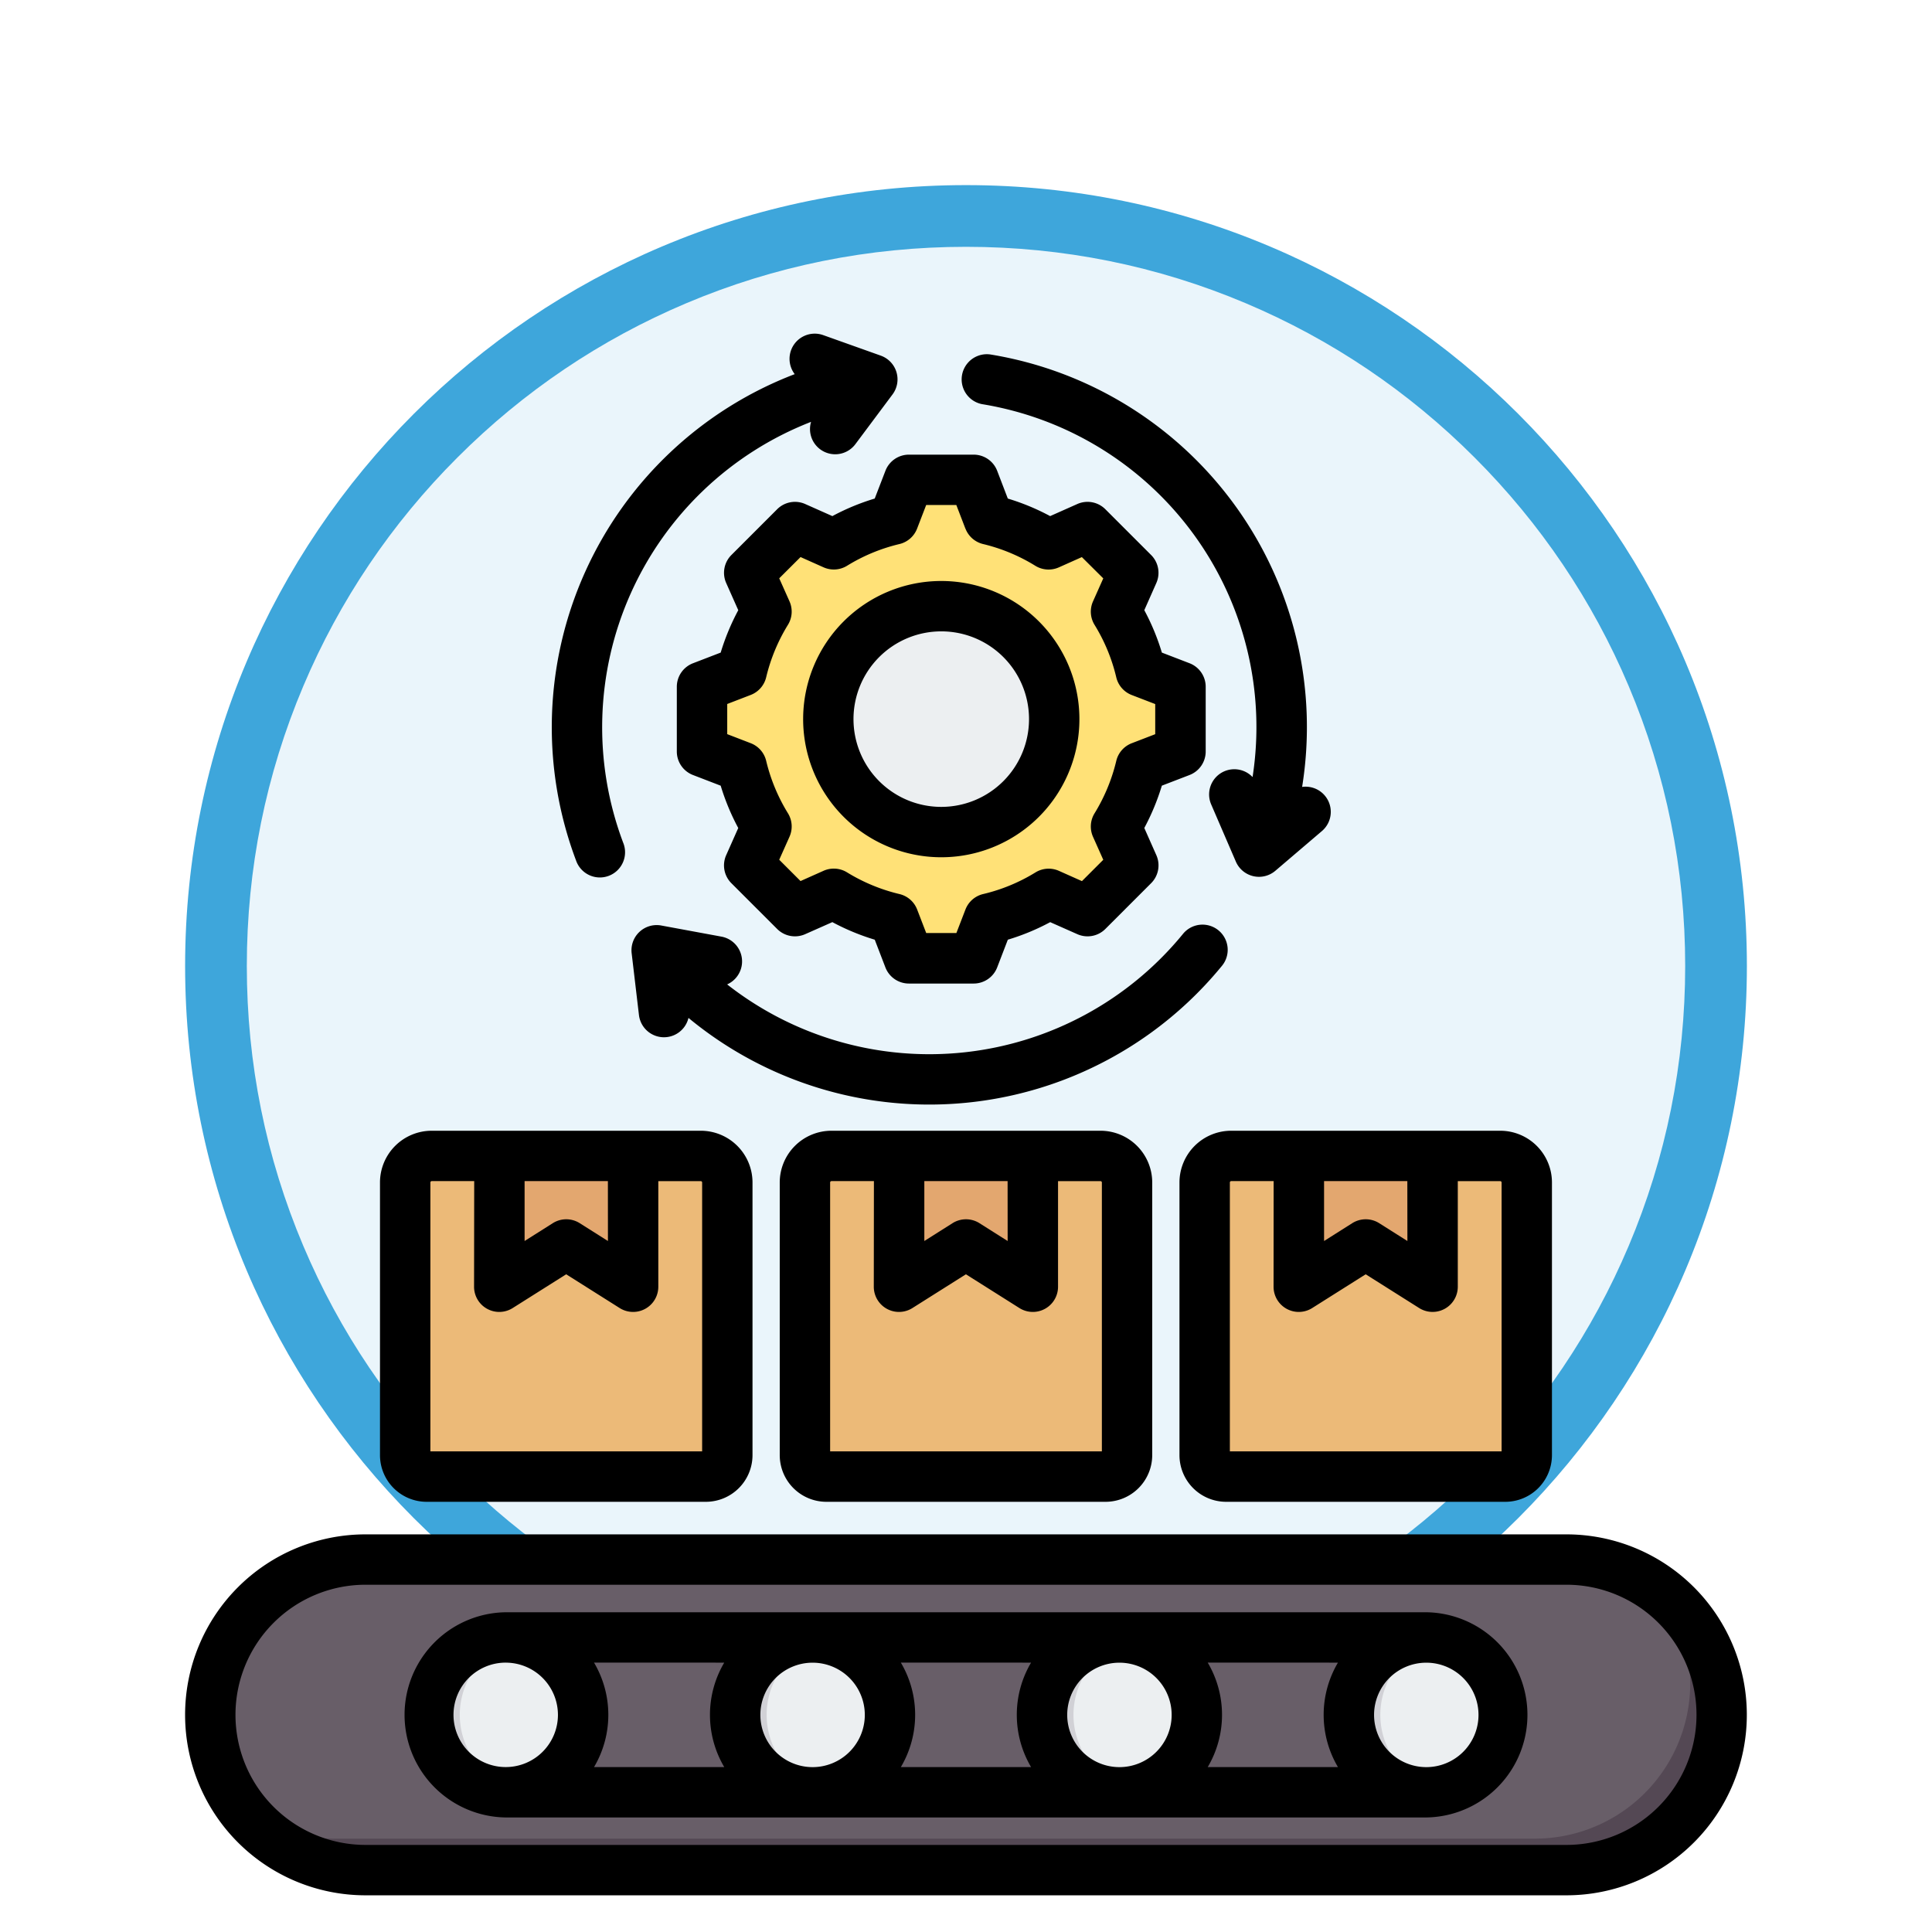 <svg xmlns="http://www.w3.org/2000/svg" xmlns:xlink="http://www.w3.org/1999/xlink" width="93.934" height="93.934" viewBox="0 0 93.934 93.934">
  <defs>
    <filter id="Trazado_978624" x="0" y="0" width="93.934" height="93.934" filterUnits="userSpaceOnUse">
      <feOffset dy="3" input="SourceAlpha"/>
      <feGaussianBlur stdDeviation="3" result="blur"/>
      <feFlood flood-opacity="0.161"/>
      <feComposite operator="in" in2="blur"/>
      <feComposite in="SourceGraphic"/>
    </filter>
  </defs>
  <g id="Grupo_1213615" data-name="Grupo 1213615" transform="translate(-188 -1051.533)">
    <g id="Grupo_1181206" data-name="Grupo 1181206" transform="translate(-421 -614)">
      <g id="Grupo_1211237" data-name="Grupo 1211237" transform="translate(0 -377.186)">
        <g id="Grupo_1208063" data-name="Grupo 1208063" transform="translate(412 612.719)">
          <g id="Grupo_1144123" data-name="Grupo 1144123" transform="translate(206 1436)">
            <g transform="matrix(1, 0, 0, 1, -9, -6)" filter="url(#Trazado_978624)">
              <g id="Trazado_978624-2" data-name="Trazado 978624" transform="translate(9 6)" fill="#eaf5fb">
                <path d="M 37.967 74.434 C 33.043 74.434 28.268 73.47 23.773 71.568 C 19.43 69.732 15.53 67.102 12.181 63.753 C 8.831 60.403 6.202 56.503 4.365 52.161 C 2.464 47.666 1.5 42.89 1.5 37.967 C 1.5 33.043 2.464 28.268 4.365 23.773 C 6.202 19.43 8.831 15.53 12.181 12.181 C 15.53 8.831 19.43 6.202 23.773 4.365 C 28.268 2.464 33.043 1.5 37.967 1.5 C 42.89 1.5 47.666 2.464 52.161 4.365 C 56.503 6.202 60.403 8.831 63.753 12.181 C 67.102 15.53 69.732 19.43 71.568 23.773 C 73.47 28.268 74.434 33.043 74.434 37.967 C 74.434 42.89 73.47 47.666 71.568 52.161 C 69.732 56.503 67.102 60.403 63.753 63.753 C 60.403 67.102 56.503 69.732 52.161 71.568 C 47.666 73.47 42.89 74.434 37.967 74.434 Z" stroke="none"/>
                <path d="M 37.967 3 C 33.245 3 28.666 3.924 24.357 5.747 C 20.194 7.508 16.454 10.029 13.242 13.242 C 10.029 16.454 7.508 20.194 5.747 24.357 C 3.924 28.666 3 33.245 3 37.967 C 3 42.689 3.924 47.268 5.747 51.577 C 7.508 55.74 10.029 59.48 13.242 62.692 C 16.454 65.904 20.194 68.426 24.357 70.187 C 28.666 72.009 33.245 72.934 37.967 72.934 C 42.689 72.934 47.268 72.009 51.577 70.187 C 55.74 68.426 59.48 65.904 62.692 62.692 C 65.904 59.48 68.426 55.74 70.187 51.577 C 72.009 47.268 72.934 42.689 72.934 37.967 C 72.934 33.245 72.009 28.666 70.187 24.357 C 68.426 20.194 65.904 16.454 62.692 13.242 C 59.48 10.029 55.74 7.508 51.577 5.747 C 47.268 3.924 42.689 3 37.967 3 M 37.967 0 C 58.935 0 75.934 16.998 75.934 37.967 C 75.934 58.935 58.935 75.934 37.967 75.934 C 16.998 75.934 0 58.935 0 37.967 C 0 16.998 16.998 0 37.967 0 Z" stroke="none" fill="#3ea6db"/>
              </g>
            </g>
          </g>
        </g>
      </g>
    </g>
    <g id="proceso-de-fabricacion" transform="translate(190 1060.751)">
      <g id="Grupo_1213614" data-name="Grupo 1213614" transform="translate(8.225 14.11)">
        <g id="Grupo_1213606" data-name="Grupo 1213606" transform="translate(0 52.499)">
          <path id="Trazado_1082469" data-name="Trazado 1082469" d="M22.55,396.371a7.55,7.55,0,0,0,0,15.1H80.935a7.55,7.55,0,0,0,0-15.1Z" transform="translate(-15 -396.371)" fill="#685e68" fill-rule="evenodd"/>
          <path id="Trazado_1082470" data-name="Trazado 1082470" d="M24.8,416.742a7.549,7.549,0,0,0,4.518,1.5H87.707a7.55,7.55,0,0,0,6.049-12.067,7.55,7.55,0,0,1-4.518,13.6H30.853a7.551,7.551,0,0,1-6.049-3.032Z" transform="translate(-23.303 -404.674)" fill="#544854" fill-rule="evenodd"/>
          <path id="Trazado_1082471" data-name="Trazado 1082471" d="M132.757,421.1a3.764,3.764,0,1,1-3.764,3.764A3.766,3.766,0,0,1,132.757,421.1Zm-14.919,0a3.764,3.764,0,1,1-3.764,3.764A3.766,3.766,0,0,1,117.838,421.1Zm-14.919,0a3.764,3.764,0,1,1-3.764,3.764A3.765,3.765,0,0,1,102.919,421.1ZM88,421.1a3.764,3.764,0,1,1-3.764,3.764A3.766,3.766,0,0,1,88,421.1Z" transform="translate(-73.637 -417.315)" fill="#eceff1" fill-rule="evenodd"/>
          <path id="Trazado_1082472" data-name="Trazado 1082472" d="M133.523,428.55a3.764,3.764,0,1,1,0-7.371,3.764,3.764,0,0,0,0,7.371Zm-14.919,0a3.764,3.764,0,1,1,0-7.371,3.764,3.764,0,0,0,0,7.371Zm-14.919,0a3.764,3.764,0,1,1,0-7.371,3.764,3.764,0,0,0,0,7.371Zm-14.919,0a3.764,3.764,0,1,1,0-7.371,3.764,3.764,0,0,0,0,7.371Z" transform="translate(-73.637 -417.315)" fill="#d1d1d6" fill-rule="evenodd"/>
        </g>
        <g id="Grupo_1213608" data-name="Grupo 1213608" transform="translate(9.476 32.875)">
          <path id="Trazado_1082473" data-name="Trazado 1082473" d="M76.9,269.474a1.291,1.291,0,0,1,1.291-1.291H91.268a1.291,1.291,0,0,1,1.291,1.291v13.258a1.044,1.044,0,0,1-1.044,1.039H77.942a1.043,1.043,0,0,1-1.044-1.039Z" transform="translate(-76.898 -268.183)" fill="#ecba78" fill-rule="evenodd"/>
          <g id="Grupo_1213607" data-name="Grupo 1213607" transform="translate(4.58 0)">
            <path id="Trazado_1082474" data-name="Trazado 1082474" d="M163.753,268.183h1.073a1.291,1.291,0,0,1,1.291,1.291v13.258a1.044,1.044,0,0,1-1.044,1.039H164a1.044,1.044,0,0,0,1.044-1.039V269.474A1.291,1.291,0,0,0,163.753,268.183Z" transform="translate(-155.036 -268.183)" fill="#e3a76f" fill-rule="evenodd"/>
            <path id="Trazado_1082475" data-name="Trazado 1082475" d="M106.816,268.183h6.5v5.385a.537.537,0,0,1-.824.454l-2.427-1.534-2.427,1.534a.537.537,0,0,1-.824-.454v-5.385Z" transform="translate(-106.816 -268.183)" fill="#e3a76f" fill-rule="evenodd"/>
          </g>
        </g>
        <g id="Grupo_1213610" data-name="Grupo 1213610" transform="translate(48.347 32.875)">
          <path id="Trazado_1082476" data-name="Trazado 1082476" d="M330.8,269.474a1.291,1.291,0,0,1,1.291-1.291h13.079a1.291,1.291,0,0,1,1.291,1.291v13.258a1.044,1.044,0,0,1-1.044,1.039H331.846a1.044,1.044,0,0,1-1.044-1.039Z" transform="translate(-330.802 -268.183)" fill="#ecba78" fill-rule="evenodd"/>
          <g id="Grupo_1213609" data-name="Grupo 1213609" transform="translate(4.58 0)">
            <path id="Trazado_1082477" data-name="Trazado 1082477" d="M417.657,268.183h1.074a1.291,1.291,0,0,1,1.291,1.291v13.258a1.044,1.044,0,0,1-1.044,1.039H417.9a1.044,1.044,0,0,0,1.044-1.039V269.474A1.291,1.291,0,0,0,417.657,268.183Z" transform="translate(-408.941 -268.183)" fill="#e3a76f" fill-rule="evenodd"/>
            <path id="Trazado_1082478" data-name="Trazado 1082478" d="M360.721,268.183h6.5v5.385a.537.537,0,0,1-.824.454l-2.427-1.534-2.427,1.534a.537.537,0,0,1-.824-.454v-5.385Z" transform="translate(-360.721 -268.183)" fill="#e3a76f" fill-rule="evenodd"/>
          </g>
        </g>
        <g id="Grupo_1213612" data-name="Grupo 1213612" transform="translate(28.911 32.875)">
          <path id="Trazado_1082479" data-name="Trazado 1082479" d="M203.85,269.474a1.291,1.291,0,0,1,1.291-1.291h13.08a1.291,1.291,0,0,1,1.291,1.291v13.258a1.044,1.044,0,0,1-1.044,1.039H204.894a1.043,1.043,0,0,1-1.044-1.039Z" transform="translate(-203.85 -268.183)" fill="#ecba78" fill-rule="evenodd"/>
          <g id="Grupo_1213611" data-name="Grupo 1213611" transform="translate(4.58 0)">
            <path id="Trazado_1082480" data-name="Trazado 1082480" d="M290.705,268.183h1.074a1.291,1.291,0,0,1,1.291,1.291v13.258a1.044,1.044,0,0,1-1.044,1.039h-1.074A1.044,1.044,0,0,0,292,282.732V269.474A1.291,1.291,0,0,0,290.705,268.183Z" transform="translate(-281.988 -268.183)" fill="#e3a76f" fill-rule="evenodd"/>
            <path id="Trazado_1082481" data-name="Trazado 1082481" d="M233.768,268.183h6.5v5.385a.537.537,0,0,1-.824.454l-2.427-1.534-2.427,1.534a.537.537,0,0,1-.824-.454Z" transform="translate(-233.768 -268.183)" fill="#e3a76f" fill-rule="evenodd"/>
          </g>
        </g>
        <g id="Grupo_1213613" data-name="Grupo 1213613" transform="translate(23.904)">
          <path id="Trazado_1082482" data-name="Trazado 1082482" d="M185.09,55.374A9.918,9.918,0,0,1,188,56.579l1.889-.838,2.226,2.226-.838,1.89a9.921,9.921,0,0,1,1.205,2.908l1.928.742v3.15l-1.928.742a9.929,9.929,0,0,1-1.205,2.907l.838,1.889-2.226,2.228L188,73.583a9.925,9.925,0,0,1-2.908,1.207l-.742,1.927H181.2l-.742-1.928a9.93,9.93,0,0,1-2.906-1.205l-1.89.84-2.228-2.228.84-1.888a9.952,9.952,0,0,1-1.207-2.908l-1.927-.742v-3.15l1.927-.742a9.92,9.92,0,0,1,1.207-2.908l-.84-1.89,2.228-2.226,1.888.838a9.95,9.95,0,0,1,2.908-1.205l.742-1.928h3.15Z" transform="translate(-171.139 -53.446)" fill="#ffe177" fill-rule="evenodd"/>
          <path id="Trazado_1082483" data-name="Trazado 1082483" d="M212.706,56.023l.635-.282,2.226,2.226-.838,1.89a9.922,9.922,0,0,1,1.205,2.908l1.928.742v3.15l-1.928.742a9.93,9.93,0,0,1-1.205,2.907l.838,1.889-2.226,2.228-.635-.282,1.946-1.946-.84-1.889a9.925,9.925,0,0,0,1.205-2.907l1.928-.742v-3.15l-1.928-.742a9.918,9.918,0,0,0-1.205-2.908l.84-1.89Zm-13.874,0,.282-.282,1.888.838c-.133.074-.265.151-.394.232Zm9.712-.649a9.918,9.918,0,0,1,2.908,1.205l-.521.232a12.977,12.977,0,0,0-3.3-1.438l-.742-1.928h.917ZM201,73.583l-1.89.84-.282-.282,1.776-.789Q200.8,73.471,201,73.583Zm10.448,0a9.925,9.925,0,0,1-2.908,1.207l-.742,1.927h-.917l.742-1.927a13.012,13.012,0,0,0,3.305-1.437Z" transform="translate(-194.592 -53.446)" fill="#ffd064" fill-rule="evenodd"/>
          <path id="Trazado_1082484" data-name="Trazado 1082484" d="M216.764,93.581a5.491,5.491,0,1,1-5.49,5.491A5.491,5.491,0,0,1,216.764,93.581Z" transform="translate(-205.13 -87.437)" fill="#eceff1" fill-rule="evenodd"/>
          <path id="Trazado_1082485" data-name="Trazado 1082485" d="M216.764,93.581c.125,0,.249,0,.372.013a5.49,5.49,0,0,0,0,10.956c-.124.008-.248.012-.372.012a5.491,5.491,0,0,1,0-10.981Z" transform="translate(-205.13 -87.437)" fill="#d1d1d6" fill-rule="evenodd"/>
        </g>
      </g>
      <path id="Trazado_1082486" data-name="Trazado 1082486" d="M18.991,45.759h13.08a2.516,2.516,0,0,1,2.516,2.516V61.533A2.271,2.271,0,0,1,32.318,63.8H18.744a2.27,2.27,0,0,1-2.269-2.264V48.275A2.516,2.516,0,0,1,18.991,45.759Zm2.065,2.449H18.991a.066.066,0,0,0-.066.066V61.348H32.138V48.275a.066.066,0,0,0-.066-.066H30.007v5.135a1.225,1.225,0,0,1-1.879,1.035l-2.6-1.641-2.6,1.641a1.225,1.225,0,0,1-1.879-1.035Zm6.5,0H23.506v2.912l1.371-.867a1.224,1.224,0,0,1,1.309,0l1.372.867Zm10.869-2.449h13.08a2.516,2.516,0,0,1,2.516,2.516V61.533A2.271,2.271,0,0,1,51.754,63.8H38.18a2.27,2.27,0,0,1-2.269-2.264V48.275A2.516,2.516,0,0,1,38.427,45.759Zm2.065,2.449H38.427a.066.066,0,0,0-.066.066V61.348H51.573V48.275a.066.066,0,0,0-.066-.066H49.442v5.135a1.225,1.225,0,0,1-1.879,1.035l-2.6-1.641-2.6,1.641a1.225,1.225,0,0,1-1.879-1.035Zm6.5,0H42.941v2.912l1.371-.867a1.225,1.225,0,0,1,1.309,0l1.371.867Zm10.87-2.449h13.08a2.516,2.516,0,0,1,2.516,2.516V61.533A2.271,2.271,0,0,1,71.189,63.8H57.615a2.27,2.27,0,0,1-2.269-2.264V48.275a2.516,2.516,0,0,1,2.516-2.516Zm2.065,2.449H57.862a.066.066,0,0,0-.066.066V61.348H71.008V48.275a.066.066,0,0,0-.066-.066H68.878v5.135A1.225,1.225,0,0,1,67,54.379l-2.6-1.641-2.6,1.641a1.225,1.225,0,0,1-1.879-1.035Zm6.5,0H62.376v2.912l1.371-.867a1.225,1.225,0,0,1,1.309,0l1.372.867Zm7.731,17.175a8.774,8.774,0,0,1,0,17.549H15.774a8.774,8.774,0,0,1,0-17.549Zm0,2.449H15.774a6.325,6.325,0,0,0,0,12.65H74.159a6.325,6.325,0,0,0,0-12.65ZM22.588,79.147a4.989,4.989,0,0,1,0-9.977H67.346a4.989,4.989,0,0,1,0,9.977Zm0-7.528a2.539,2.539,0,1,0,2.539,2.539A2.54,2.54,0,0,0,22.588,71.62Zm10.625,0H26.882a4.988,4.988,0,0,1,0,5.078h6.331a4.989,4.989,0,0,1,0-5.078Zm14.919,0H41.8a4.989,4.989,0,0,1,0,5.078h6.331a4.989,4.989,0,0,1,0-5.078Zm14.919,0H56.72a4.989,4.989,0,0,1,0,5.078h6.331a4.988,4.988,0,0,1,0-5.078ZM67.346,76.7a2.539,2.539,0,1,0-2.539-2.539A2.54,2.54,0,0,0,67.346,76.7Zm-29.838,0a2.539,2.539,0,1,0-2.539-2.539A2.54,2.54,0,0,0,37.507,76.7Zm14.919,0a2.539,2.539,0,1,0-2.539-2.539A2.54,2.54,0,0,0,52.426,76.7ZM36.639,8.973a1.225,1.225,0,0,1,1.378-1.9l2.806,1A1.225,1.225,0,0,1,41.4,9.952l-1.811,2.425a1.225,1.225,0,0,1-2.155-1.084A15.931,15.931,0,0,0,28.3,31.757a1.225,1.225,0,1,1-2.291.866A18.381,18.381,0,0,1,36.639,8.973ZM33.351,38.642A15.93,15.93,0,0,0,55.5,36.209a1.225,1.225,0,1,1,1.894,1.553,18.379,18.379,0,0,1-25.92,2.511,1.225,1.225,0,0,1-2.408-.14l-.355-3.005a1.225,1.225,0,0,1,1.439-1.348l2.928.541a1.225,1.225,0,0,1,.276,2.323Zm27.958-9.6a1.225,1.225,0,0,1,.964,2.145L60.007,33.12a1.225,1.225,0,0,1-1.92-.448l-1.2-2.781A1.225,1.225,0,0,1,58.9,28.563a15.906,15.906,0,0,0-13.15-18.131,1.225,1.225,0,0,1,.395-2.417A18.356,18.356,0,0,1,61.309,29.044ZM47,15.022a11.111,11.111,0,0,1,2.058.853l1.32-.587a1.225,1.225,0,0,1,1.364.253l2.225,2.225a1.224,1.224,0,0,1,.254,1.362l-.585,1.321a11.1,11.1,0,0,1,.854,2.062l1.346.518a1.225,1.225,0,0,1,.785,1.143V27.32a1.225,1.225,0,0,1-.785,1.143l-1.347.518a11.211,11.211,0,0,1-.853,2.058l.586,1.322a1.225,1.225,0,0,1-.254,1.362l-2.225,2.225a1.225,1.225,0,0,1-1.362.254l-1.32-.585a11.087,11.087,0,0,1-2.06.853l-.518,1.347a1.225,1.225,0,0,1-1.143.785H42.191a1.225,1.225,0,0,1-1.143-.785l-.518-1.347a11.19,11.19,0,0,1-2.061-.854l-1.322.586a1.225,1.225,0,0,1-1.362-.254L33.56,33.724a1.225,1.225,0,0,1-.253-1.364l.587-1.32a11.185,11.185,0,0,1-.854-2.058l-1.348-.519a1.225,1.225,0,0,1-.785-1.143V24.173a1.225,1.225,0,0,1,.785-1.143l1.348-.519a11.183,11.183,0,0,1,.855-2.061l-.587-1.32a1.225,1.225,0,0,1,.253-1.364l2.225-2.225a1.225,1.225,0,0,1,1.364-.253l1.32.587a11.107,11.107,0,0,1,2.059-.853l.521-1.351a1.225,1.225,0,0,1,1.143-.784h3.147a1.225,1.225,0,0,1,1.143.786Zm-2.063,1.459-.44-1.145H43.031l-.442,1.147a1.224,1.224,0,0,1-.859.751,8.674,8.674,0,0,0-2.547,1.056,1.225,1.225,0,0,1-1.14.076l-1.12-.5L35.886,18.9l.5,1.12a1.225,1.225,0,0,1-.076,1.14,8.751,8.751,0,0,0-1.059,2.553,1.225,1.225,0,0,1-.751.857l-1.142.44v1.466l1.142.44a1.225,1.225,0,0,1,.751.856,8.732,8.732,0,0,0,1.058,2.549,1.225,1.225,0,0,1,.077,1.142l-.5,1.12,1.036,1.036,1.121-.5a1.224,1.224,0,0,1,1.136.075,8.746,8.746,0,0,0,2.552,1.057,1.224,1.224,0,0,1,.861.752l.44,1.142H44.5l.44-1.142a1.225,1.225,0,0,1,.86-.752A8.637,8.637,0,0,0,48.343,33.2a1.225,1.225,0,0,1,1.14-.078l1.121.5,1.037-1.037-.5-1.121a1.225,1.225,0,0,1,.075-1.136,8.756,8.756,0,0,0,1.057-2.55,1.225,1.225,0,0,1,.752-.86l1.142-.44V25.014l-1.142-.44a1.225,1.225,0,0,1-.752-.861,8.657,8.657,0,0,0-1.055-2.55,1.225,1.225,0,0,1-.077-1.139l.5-1.121L50.6,17.868l-1.12.5a1.225,1.225,0,0,1-1.14-.076A8.675,8.675,0,0,0,45.8,17.234a1.225,1.225,0,0,1-.86-.752ZM43.763,19.03a6.716,6.716,0,1,1-6.714,6.715,6.715,6.715,0,0,1,6.714-6.715Zm0,2.449a4.267,4.267,0,1,0,4.268,4.265,4.264,4.264,0,0,0-4.268-4.265Z" transform="translate(0 0)" fill-rule="evenodd"/>
    </g>
  </g>
</svg>
